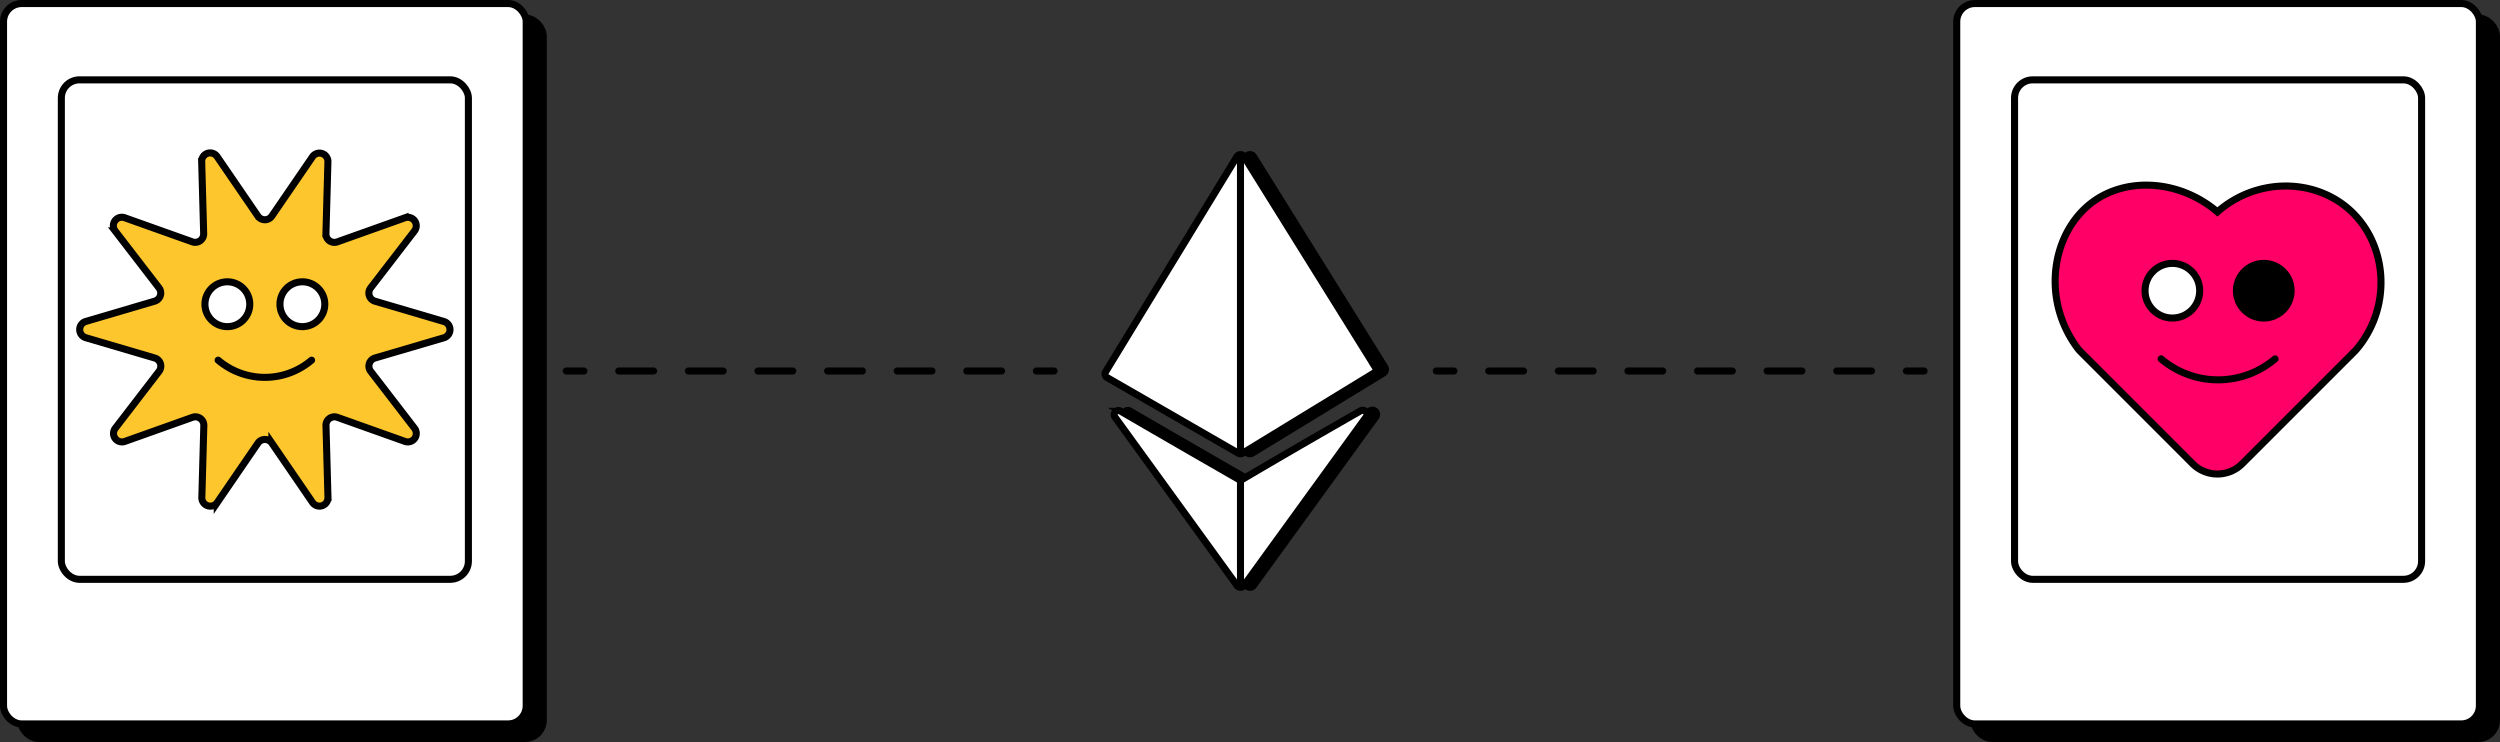 <svg xmlns="http://www.w3.org/2000/svg" viewBox="0 0 1770.82 525.57"><rect x="0" y="0" width="1770.82" height="525.57" fill="#333333" stroke="none"/><defs><style>.cls-1,.cls-2,.cls-3,.cls-4,.cls-5,.cls-6,.cls-7{stroke:#000;stroke-miterlimit:10;stroke-width:5px;}.cls-2{fill:#fff;}.cls-3,.cls-4,.cls-5{fill:none;}.cls-3,.cls-4{stroke-linecap:round;}.cls-4{stroke-dasharray:24.65 24.65;}.cls-6{fill:#f06;}.cls-7{fill:#fdc62d;}</style></defs><title>Ativo 2</title><g id="Camada_2" data-name="Camada 2"><g id="Camada_1-2" data-name="Camada 1"><path class="cls-1" d="M796.72,295.79,883,414.72a3,3,0,0,0,4.91,0l86.43-119.21a3,3,0,0,0-4-4.42Q952,301.52,933.61,312.16,910,325.79,886.92,339.42a3,3,0,0,1-3,0q-23.62-13.56-47.35-27.28-18-10.38-35.83-20.77A3,3,0,0,0,796.72,295.79Z"/><path class="cls-1" d="M883.84,321,791,267.53a3,3,0,0,1-1.08-4.21L882.84,111a3,3,0,0,1,5.16,0l92.88,149.06a3,3,0,0,1-1,4.2L886.94,321A3,3,0,0,1,883.84,321Z"/><line class="cls-1" x1="885.41" y1="321.45" x2="885.41" y2="109.59"/><line class="cls-1" x1="885.41" y1="415.97" x2="885.41" y2="339.84"/><rect class="cls-1" x="1398.1" y="12.78" width="370.22" height="510.29" rx="12.87"/><rect class="cls-2" x="1386.01" y="2.5" width="370.22" height="510.29" rx="12.87"/><line class="cls-3" x1="1017.36" y1="262.78" x2="1029.86" y2="262.78"/><line class="cls-4" x1="1054.51" y1="262.78" x2="1338.04" y2="262.78"/><line class="cls-3" x1="1350.37" y1="262.78" x2="1362.87" y2="262.78"/><path class="cls-2" d="M790,295.79l86.22,118.93a3,3,0,0,0,4.91,0l86.43-119.21a3,3,0,0,0-3.95-4.42q-18.3,10.43-36.72,21.07-23.58,13.63-46.7,27.26a3,3,0,0,1-3,0q-23.64-13.56-47.36-27.28-18-10.38-35.82-20.77A3,3,0,0,0,790,295.79Z"/><path class="cls-2" d="M877.11,321l-92.85-53.51a3,3,0,0,1-1.07-4.21L876.1,111a3,3,0,0,1,5.17,0l92.87,149.06a3,3,0,0,1-1,4.2L880.2,321A3,3,0,0,1,877.11,321Z"/><line class="cls-2" x1="878.67" y1="321.45" x2="878.67" y2="109.59"/><line class="cls-2" x1="878.67" y1="415.97" x2="878.67" y2="339.84"/><line class="cls-3" x1="746.61" y1="262.78" x2="734.11" y2="262.78"/><line class="cls-4" x1="709.45" y1="262.78" x2="425.93" y2="262.78"/><line class="cls-3" x1="413.6" y1="262.78" x2="401.1" y2="262.78"/><rect class="cls-1" x="14.58" y="12.78" width="370.22" height="510.29" rx="12.87"/><rect class="cls-2" x="2.5" y="2.5" width="370.22" height="510.29" rx="12.87"/><rect class="cls-5" x="1426.96" y="56.55" width="288.33" height="353.8" rx="12.87"/><path class="cls-6" d="M1553.1,328.49l-79.21-79.22a24.42,24.42,0,0,1-2.23-2.54c-26.78-35.84-17.93-84.38,12.54-105,24.29-16.44,60.38-13.8,86.47,8.36,26.94-23.67,66.49-24.13,91.85-3,28.39,23.67,32.77,69.24,6.83,100.16-.46.55-.94,1.07-1.45,1.57l-79.66,79.66A24.85,24.85,0,0,1,1553.1,328.49Z"/><circle class="cls-2" cx="1538.75" cy="205.92" r="19.36"/><circle class="cls-1" cx="1603.5" cy="205.92" r="19.36"/><path class="cls-3" d="M1530.79,254.21a62.23,62.23,0,0,0,80.67,0"/><rect class="cls-5" x="43.45" y="56.55" width="288.33" height="353.8" rx="12.87"/><path class="cls-7" d="M192.55,153.06,221.37,111a6,6,0,0,1,10.91,3.55l-1.41,51a6,6,0,0,0,8,5.8l48-17.09a6,6,0,0,1,6.75,9.29l-31.1,40.4a6,6,0,0,0,3.05,9.39l48.91,14.41a6,6,0,0,1,0,11.48L265.6,253.6a6,6,0,0,0-3.05,9.39l31.1,40.41a6,6,0,0,1-6.75,9.29l-48-17.1a6,6,0,0,0-8,5.81l1.41,51a6,6,0,0,1-10.91,3.55l-28.82-42.07a6,6,0,0,0-9.88,0l-28.81,42.07a6,6,0,0,1-10.92-3.55l1.41-51a6,6,0,0,0-8-5.81l-48,17.1a6,6,0,0,1-6.75-9.29L112.67,263a6,6,0,0,0-3-9.39L60.71,239.19a6,6,0,0,1,0-11.48l48.91-14.41a6,6,0,0,0,3-9.39l-31.1-40.4a6,6,0,0,1,6.75-9.29l48,17.09a6,6,0,0,0,8-5.8l-1.41-51A6,6,0,0,1,153.86,111l28.81,42.07A6,6,0,0,0,192.55,153.06Z"/><circle class="cls-2" cx="161.04" cy="215.49" r="15.89"/><circle class="cls-2" cx="214.18" cy="215.49" r="15.89"/><path class="cls-3" d="M154.51,255.12a51.07,51.07,0,0,0,66.2,0"/></g></g></svg>